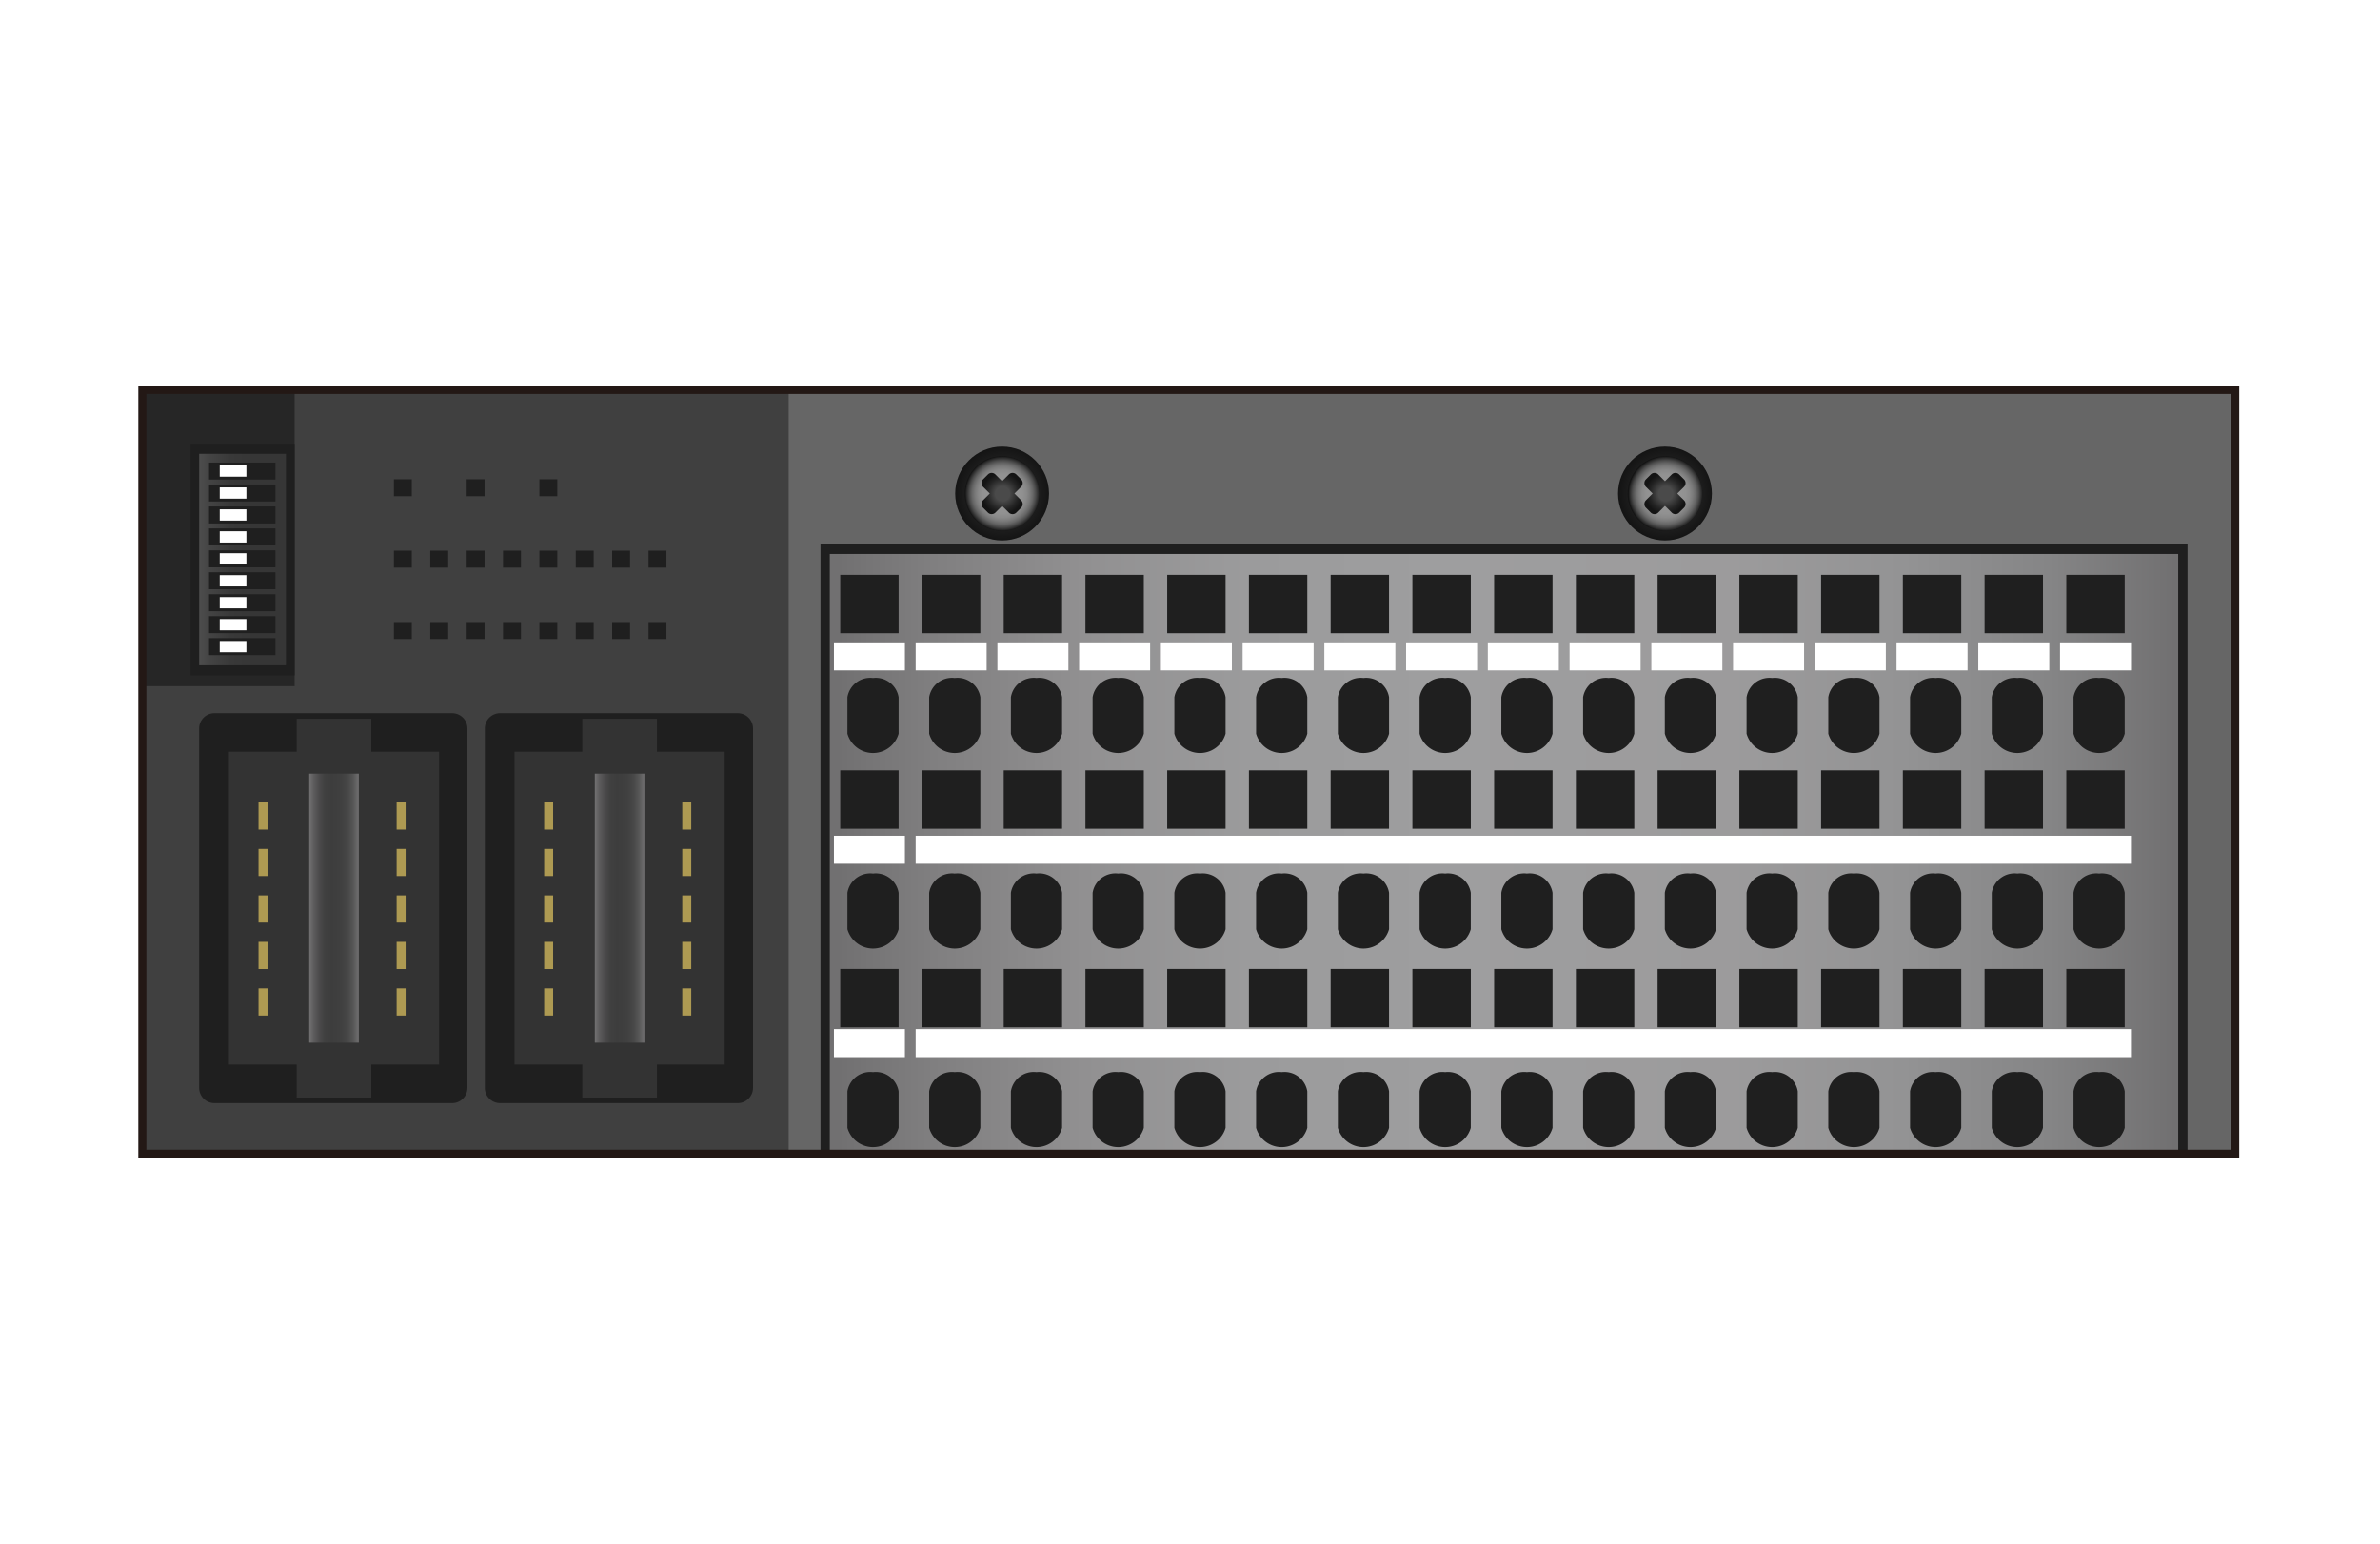<svg xmlns="http://www.w3.org/2000/svg" xmlns:xlink="http://www.w3.org/1999/xlink" width="74" height="48" viewBox="0 0 74 48"><defs><linearGradient id="a" x1="9.614" y1="28.24" x2="11.155" y2="28.24" gradientUnits="userSpaceOnUse"><stop offset="0.006" stop-color="#717071"/><stop offset="0.096" stop-color="#5c5b5c"/><stop offset="0.202" stop-color="#4b4a4b"/><stop offset="0.316" stop-color="#404040"/><stop offset="0.454" stop-color="#3d3d3d"/><stop offset="0.658" stop-color="#404040"/><stop offset="0.783" stop-color="#484848"/><stop offset="0.886" stop-color="#565656"/><stop offset="0.977" stop-color="#6b6a6b"/><stop offset="1" stop-color="#717071"/></linearGradient><linearGradient id="b" x1="18.494" y1="28.24" x2="20.036" y2="28.24" xlink:href="#a"/><linearGradient id="c" x1="6.193" y1="17.4" x2="8.889" y2="17.4" gradientUnits="userSpaceOnUse"><stop offset="0" stop-color="#4d4d4d"/><stop offset="0.123" stop-color="#444"/><stop offset="0.361" stop-color="#393939"/><stop offset="0.632" stop-color="#363636"/></linearGradient><linearGradient id="d" x1="25.8" y1="26.551" x2="67.726" y2="26.551" gradientUnits="userSpaceOnUse"><stop offset="0.006" stop-color="#717071"/><stop offset="0.077" stop-color="#807f80"/><stop offset="0.188" stop-color="#919091"/><stop offset="0.309" stop-color="#9b9b9c"/><stop offset="0.454" stop-color="#9e9e9f"/><stop offset="0.667" stop-color="#9c9b9c"/><stop offset="0.796" stop-color="#939394"/><stop offset="0.904" stop-color="#858586"/><stop offset="0.998" stop-color="#717071"/><stop offset="1" stop-color="#717071"/></linearGradient><radialGradient id="e" cx="30.761" cy="15.3" r="1.437" gradientTransform="translate(-0.081 -0.191) scale(1.016 1.016)" gradientUnits="userSpaceOnUse"><stop offset="0.35" stop-color="#262626"/><stop offset="0.659" stop-color="#212121"/><stop offset="1" stop-color="#141414"/></radialGradient><radialGradient id="f" cx="30.761" cy="15.3" r="1.145" gradientTransform="translate(-0.081 -0.191) scale(1.016 1.016)" gradientUnits="userSpaceOnUse"><stop offset="0.35" stop-color="#949494"/><stop offset="0.528" stop-color="#919191"/><stop offset="0.639" stop-color="#898989"/><stop offset="0.731" stop-color="#7a7a7a"/><stop offset="0.814" stop-color="#666"/><stop offset="0.889" stop-color="#4b4b4b"/><stop offset="0.959" stop-color="#2b2b2b"/><stop offset="1" stop-color="#141414"/></radialGradient><radialGradient id="g" cx="30.761" cy="15.3" r="0.631" gradientTransform="translate(-0.081 -0.191) scale(1.016 1.016)" gradientUnits="userSpaceOnUse"><stop offset="0.35" stop-color="#4a4a4a"/><stop offset="0.776" stop-color="#232323"/><stop offset="1" stop-color="#141414"/></radialGradient><radialGradient id="h" cx="51.056" cy="15.3" r="1.437" xlink:href="#e"/><radialGradient id="i" cx="51.056" cy="15.3" r="1.145" xlink:href="#f"/><radialGradient id="j" cx="51.056" cy="15.3" r="0.631" xlink:href="#g"/></defs><title>cc-link_rio_stb</title><rect width="74" height="48" fill="#fff"/><rect x="4.426" y="12.126" width="65.072" height="23.75" fill="#404040"/><rect x="24.521" y="12.126" width="44.977" height="23.75" fill="#666"/><path d="M6.668,22.177H14.058a0.475,0.475,0,0,1,.475.475V33.827a0.475,0.475,0,0,1-.475.475h-7.391a0.475,0.475,0,0,1-.475-0.475V22.652A0.475,0.475,0,0,1,6.668,22.177Z" fill="#1f1f1f"/><polygon points="13.652 23.376 11.544 23.376 11.544 22.351 9.224 22.351 9.224 23.376 7.117 23.376 7.117 33.103 9.224 33.103 9.224 34.128 11.544 34.128 11.544 33.103 13.652 33.103 13.652 23.376" fill="#333"/><rect x="9.614" y="24.057" width="1.541" height="8.366" fill="url(#a)"/><rect x="12.332" y="24.951" width="0.279" height="0.845" fill="#ae9a52"/><rect x="12.332" y="26.397" width="0.279" height="0.844" fill="#ae9a52"/><rect x="12.332" y="27.843" width="0.279" height="0.845" fill="#ae9a52"/><rect x="12.332" y="29.288" width="0.279" height="0.845" fill="#ae9a52"/><rect x="12.332" y="30.734" width="0.279" height="0.845" fill="#ae9a52"/><rect x="8.038" y="24.951" width="0.279" height="0.845" fill="#ae9a52"/><rect x="8.038" y="26.397" width="0.279" height="0.844" fill="#ae9a52"/><rect x="8.038" y="27.843" width="0.279" height="0.845" fill="#ae9a52"/><rect x="8.038" y="29.288" width="0.279" height="0.845" fill="#ae9a52"/><rect x="8.038" y="30.734" width="0.279" height="0.845" fill="#ae9a52"/><path d="M15.548,22.177h7.39a0.475,0.475,0,0,1,.475.475V33.827a0.475,0.475,0,0,1-.475.475H15.549a0.475,0.475,0,0,1-.475-0.475V22.652A0.475,0.475,0,0,1,15.548,22.177Z" fill="#1f1f1f"/><polygon points="22.532 23.376 20.425 23.376 20.425 22.351 18.105 22.351 18.105 23.376 15.997 23.376 15.997 33.103 18.105 33.103 18.105 34.128 20.425 34.128 20.425 33.103 22.532 33.103 22.532 23.376" fill="#333"/><rect x="18.494" y="24.057" width="1.541" height="8.366" fill="url(#b)"/><rect x="21.213" y="24.951" width="0.279" height="0.845" fill="#ae9a52"/><rect x="21.213" y="26.397" width="0.279" height="0.844" fill="#ae9a52"/><rect x="21.213" y="27.843" width="0.279" height="0.845" fill="#ae9a52"/><rect x="21.213" y="29.288" width="0.279" height="0.845" fill="#ae9a52"/><rect x="21.213" y="30.734" width="0.279" height="0.845" fill="#ae9a52"/><rect x="16.919" y="24.951" width="0.279" height="0.845" fill="#ae9a52"/><rect x="16.919" y="26.397" width="0.279" height="0.844" fill="#ae9a52"/><rect x="16.919" y="27.843" width="0.279" height="0.845" fill="#ae9a52"/><rect x="16.919" y="29.288" width="0.279" height="0.845" fill="#ae9a52"/><rect x="16.919" y="30.734" width="0.279" height="0.845" fill="#ae9a52"/><rect x="4.426" y="12.126" width="4.734" height="9.212" fill="#262626"/><rect x="5.923" y="13.797" width="3.237" height="7.205" fill="#1f1f1f"/><rect x="6.193" y="14.112" width="2.696" height="6.576" fill="url(#c)"/><rect x="6.499" y="14.384" width="2.065" height="0.528" fill="#1f1f1f"/><rect x="12.247" y="14.903" width="0.557" height="0.528" fill="#1f1f1f"/><rect x="12.247" y="17.123" width="0.557" height="0.528" fill="#1f1f1f"/><rect x="12.247" y="19.343" width="0.557" height="0.528" fill="#1f1f1f"/><rect x="13.378" y="17.123" width="0.557" height="0.528" fill="#1f1f1f"/><rect x="13.378" y="19.343" width="0.557" height="0.528" fill="#1f1f1f"/><rect x="14.509" y="14.903" width="0.557" height="0.528" fill="#1f1f1f"/><rect x="14.509" y="17.123" width="0.557" height="0.528" fill="#1f1f1f"/><rect x="14.509" y="19.343" width="0.557" height="0.528" fill="#1f1f1f"/><rect x="15.64" y="17.123" width="0.557" height="0.528" fill="#1f1f1f"/><rect x="15.64" y="19.343" width="0.557" height="0.528" fill="#1f1f1f"/><rect x="16.771" y="14.903" width="0.557" height="0.528" fill="#1f1f1f"/><rect x="16.771" y="17.123" width="0.557" height="0.528" fill="#1f1f1f"/><rect x="16.771" y="19.343" width="0.557" height="0.528" fill="#1f1f1f"/><rect x="17.902" y="17.123" width="0.557" height="0.528" fill="#1f1f1f"/><rect x="17.902" y="19.343" width="0.557" height="0.528" fill="#1f1f1f"/><rect x="19.033" y="17.123" width="0.557" height="0.528" fill="#1f1f1f"/><rect x="19.033" y="19.343" width="0.557" height="0.528" fill="#1f1f1f"/><rect x="20.164" y="17.123" width="0.557" height="0.528" fill="#1f1f1f"/><rect x="20.164" y="19.343" width="0.557" height="0.528" fill="#1f1f1f"/><rect x="6.832" y="14.473" width="0.829" height="0.35" fill="#fff"/><rect x="6.499" y="15.066" width="2.065" height="0.528" fill="#1f1f1f"/><rect x="6.832" y="15.156" width="0.829" height="0.35" fill="#fff"/><rect x="6.499" y="15.749" width="2.065" height="0.528" fill="#1f1f1f"/><rect x="6.832" y="15.838" width="0.829" height="0.35" fill="#fff"/><rect x="6.499" y="16.431" width="2.065" height="0.529" fill="#1f1f1f"/><rect x="6.832" y="16.52" width="0.829" height="0.35" fill="#fff"/><rect x="6.499" y="17.113" width="2.065" height="0.528" fill="#1f1f1f"/><rect x="6.832" y="17.203" width="0.829" height="0.35" fill="#fff"/><rect x="6.499" y="17.795" width="2.065" height="0.528" fill="#1f1f1f"/><rect x="6.832" y="17.885" width="0.829" height="0.35" fill="#fff"/><rect x="6.499" y="18.478" width="2.065" height="0.528" fill="#1f1f1f"/><rect x="6.832" y="18.567" width="0.829" height="0.35" fill="#fff"/><rect x="6.499" y="19.16" width="2.065" height="0.528" fill="#1f1f1f"/><rect x="6.832" y="19.25" width="0.829" height="0.35" fill="#fff"/><rect x="6.499" y="19.843" width="2.065" height="0.528" fill="#1f1f1f"/><rect x="6.832" y="19.932" width="0.829" height="0.35" fill="#fff"/><rect x="25.511" y="16.925" width="42.505" height="18.95" fill="#1f1f1f"/><rect x="25.8" y="17.226" width="41.926" height="18.65" fill="url(#d)"/><rect x="26.125" y="17.875" width="1.815" height="1.815" fill="#1f1f1f"/><path d="M27.144,21.083a0.719,0.719,0,0,0-.796.598v1.134a0.828,0.828,0,0,0,1.592,0V21.681A0.719,0.719,0,0,0,27.144,21.083Z" fill="#1f1f1f"/><rect x="26.125" y="23.955" width="1.815" height="1.815" fill="#1f1f1f"/><path d="M27.144,27.163a0.719,0.719,0,0,0-.796.598v1.134a0.828,0.828,0,0,0,1.592,0V27.761A0.719,0.719,0,0,0,27.144,27.163Z" fill="#1f1f1f"/><rect x="26.125" y="30.13" width="1.815" height="1.815" fill="#1f1f1f"/><path d="M27.144,33.338a0.719,0.719,0,0,0-.796.598V35.07a0.828,0.828,0,0,0,1.592,0V33.936A0.719,0.719,0,0,0,27.144,33.338Z" fill="#1f1f1f"/><rect x="28.666" y="17.875" width="1.815" height="1.815" fill="#1f1f1f"/><path d="M29.686,21.083a0.719,0.719,0,0,0-.796.598v1.134a0.828,0.828,0,0,0,1.592,0V21.681A0.719,0.719,0,0,0,29.686,21.083Z" fill="#1f1f1f"/><rect x="28.666" y="23.955" width="1.815" height="1.815" fill="#1f1f1f"/><path d="M29.686,27.163a0.719,0.719,0,0,0-.796.598v1.134a0.828,0.828,0,0,0,1.592,0V27.761A0.719,0.719,0,0,0,29.686,27.163Z" fill="#1f1f1f"/><rect x="28.666" y="30.13" width="1.815" height="1.815" fill="#1f1f1f"/><path d="M29.686,33.338a0.719,0.719,0,0,0-.796.598V35.07a0.828,0.828,0,0,0,1.592,0V33.936A0.719,0.719,0,0,0,29.686,33.338Z" fill="#1f1f1f"/><rect x="31.208" y="17.875" width="1.815" height="1.815" fill="#1f1f1f"/><path d="M32.227,21.083a0.719,0.719,0,0,0-.796.598v1.134a0.828,0.828,0,0,0,1.592,0V21.681A0.719,0.719,0,0,0,32.227,21.083Z" fill="#1f1f1f"/><rect x="31.208" y="23.955" width="1.815" height="1.815" fill="#1f1f1f"/><path d="M32.227,27.163a0.719,0.719,0,0,0-.796.598v1.134a0.828,0.828,0,0,0,1.592,0V27.761A0.719,0.719,0,0,0,32.227,27.163Z" fill="#1f1f1f"/><rect x="31.208" y="30.13" width="1.815" height="1.815" fill="#1f1f1f"/><path d="M32.227,33.338a0.719,0.719,0,0,0-.796.598V35.07a0.828,0.828,0,0,0,1.592,0V33.936A0.719,0.719,0,0,0,32.227,33.338Z" fill="#1f1f1f"/><rect x="33.749" y="17.875" width="1.815" height="1.815" fill="#1f1f1f"/><path d="M34.768,21.083a0.719,0.719,0,0,0-.796.598v1.134a0.828,0.828,0,0,0,1.592,0V21.681A0.719,0.719,0,0,0,34.768,21.083Z" fill="#1f1f1f"/><rect x="33.749" y="23.955" width="1.815" height="1.815" fill="#1f1f1f"/><path d="M34.768,27.163a0.719,0.719,0,0,0-.796.598v1.134a0.828,0.828,0,0,0,1.592,0V27.761A0.719,0.719,0,0,0,34.768,27.163Z" fill="#1f1f1f"/><rect x="33.749" y="30.13" width="1.815" height="1.815" fill="#1f1f1f"/><path d="M34.768,33.338a0.719,0.719,0,0,0-.796.598V35.07a0.828,0.828,0,0,0,1.592,0V33.936A0.719,0.719,0,0,0,34.768,33.338Z" fill="#1f1f1f"/><rect x="36.291" y="17.875" width="1.815" height="1.815" fill="#1f1f1f"/><path d="M37.31,21.083a0.719,0.719,0,0,0-.796.598v1.134a0.828,0.828,0,0,0,1.592,0V21.681A0.719,0.719,0,0,0,37.31,21.083Z" fill="#1f1f1f"/><rect x="36.291" y="23.955" width="1.815" height="1.815" fill="#1f1f1f"/><path d="M37.31,27.163a0.719,0.719,0,0,0-.796.598v1.134a0.828,0.828,0,0,0,1.592,0V27.761A0.719,0.719,0,0,0,37.31,27.163Z" fill="#1f1f1f"/><rect x="36.291" y="30.13" width="1.815" height="1.815" fill="#1f1f1f"/><path d="M37.31,33.338a0.719,0.719,0,0,0-.796.598V35.07a0.828,0.828,0,0,0,1.592,0V33.936A0.719,0.719,0,0,0,37.31,33.338Z" fill="#1f1f1f"/><rect x="38.832" y="17.875" width="1.815" height="1.815" fill="#1f1f1f"/><path d="M39.851,21.083a0.719,0.719,0,0,0-.796.598v1.134a0.828,0.828,0,0,0,1.592,0V21.681A0.719,0.719,0,0,0,39.851,21.083Z" fill="#1f1f1f"/><rect x="38.832" y="23.955" width="1.815" height="1.815" fill="#1f1f1f"/><path d="M39.851,27.163a0.719,0.719,0,0,0-.796.598v1.134a0.828,0.828,0,0,0,1.592,0V27.761A0.719,0.719,0,0,0,39.851,27.163Z" fill="#1f1f1f"/><rect x="38.832" y="30.13" width="1.815" height="1.815" fill="#1f1f1f"/><path d="M39.851,33.338a0.719,0.719,0,0,0-.796.598V35.07a0.828,0.828,0,0,0,1.592,0V33.936A0.719,0.719,0,0,0,39.851,33.338Z" fill="#1f1f1f"/><rect x="41.373" y="17.875" width="1.815" height="1.815" fill="#1f1f1f"/><path d="M42.393,21.083a0.719,0.719,0,0,0-.796.598v1.134a0.828,0.828,0,0,0,1.592,0V21.681A0.719,0.719,0,0,0,42.393,21.083Z" fill="#1f1f1f"/><rect x="41.373" y="23.955" width="1.815" height="1.815" fill="#1f1f1f"/><path d="M42.393,27.163a0.719,0.719,0,0,0-.796.598v1.134a0.828,0.828,0,0,0,1.592,0V27.761A0.719,0.719,0,0,0,42.393,27.163Z" fill="#1f1f1f"/><rect x="41.373" y="30.13" width="1.815" height="1.815" fill="#1f1f1f"/><path d="M42.393,33.338a0.718,0.718,0,0,0-.796.598V35.07a0.828,0.828,0,0,0,1.592,0V33.936A0.719,0.719,0,0,0,42.393,33.338Z" fill="#1f1f1f"/><rect x="43.915" y="17.875" width="1.816" height="1.815" fill="#1f1f1f"/><path d="M44.934,21.083a0.719,0.719,0,0,0-.796.598v1.134a0.828,0.828,0,0,0,1.592,0V21.681A0.719,0.719,0,0,0,44.934,21.083Z" fill="#1f1f1f"/><rect x="43.915" y="23.955" width="1.816" height="1.815" fill="#1f1f1f"/><path d="M44.934,27.163a0.719,0.719,0,0,0-.796.598v1.134a0.828,0.828,0,0,0,1.592,0V27.761A0.719,0.719,0,0,0,44.934,27.163Z" fill="#1f1f1f"/><rect x="43.915" y="30.13" width="1.816" height="1.815" fill="#1f1f1f"/><path d="M44.934,33.338a0.718,0.718,0,0,0-.796.598V35.07a0.828,0.828,0,0,0,1.592,0V33.936A0.719,0.719,0,0,0,44.934,33.338Z" fill="#1f1f1f"/><rect x="46.456" y="17.875" width="1.816" height="1.815" fill="#1f1f1f"/><path d="M47.476,21.083a0.719,0.719,0,0,0-.796.598v1.134a0.828,0.828,0,0,0,1.592,0V21.681A0.719,0.719,0,0,0,47.476,21.083Z" fill="#1f1f1f"/><rect x="46.456" y="23.955" width="1.816" height="1.815" fill="#1f1f1f"/><path d="M47.476,27.163A0.719,0.719,0,0,0,46.68,27.761v1.134a0.828,0.828,0,0,0,1.592,0V27.761A0.719,0.719,0,0,0,47.476,27.163Z" fill="#1f1f1f"/><rect x="46.456" y="30.13" width="1.816" height="1.815" fill="#1f1f1f"/><path d="M47.476,33.338a0.718,0.718,0,0,0-.796.598V35.07a0.828,0.828,0,0,0,1.592,0V33.936A0.719,0.719,0,0,0,47.476,33.338Z" fill="#1f1f1f"/><rect x="48.998" y="17.875" width="1.816" height="1.815" fill="#1f1f1f"/><path d="M50.018,21.083a0.719,0.719,0,0,0-.796.598v1.134a0.828,0.828,0,0,0,1.592,0V21.681A0.719,0.719,0,0,0,50.018,21.083Z" fill="#1f1f1f"/><rect x="48.998" y="23.955" width="1.816" height="1.815" fill="#1f1f1f"/><path d="M50.018,27.163a0.719,0.719,0,0,0-.796.598v1.134a0.828,0.828,0,0,0,1.592,0V27.761A0.719,0.719,0,0,0,50.018,27.163Z" fill="#1f1f1f"/><rect x="48.998" y="30.13" width="1.816" height="1.815" fill="#1f1f1f"/><path d="M50.018,33.338a0.718,0.718,0,0,0-.796.598V35.07a0.828,0.828,0,0,0,1.592,0V33.936A0.719,0.719,0,0,0,50.018,33.338Z" fill="#1f1f1f"/><rect x="51.539" y="17.875" width="1.816" height="1.815" fill="#1f1f1f"/><path d="M52.559,21.083a0.719,0.719,0,0,0-.796.598v1.134a0.828,0.828,0,0,0,1.592,0V21.681A0.719,0.719,0,0,0,52.559,21.083Z" fill="#1f1f1f"/><rect x="51.539" y="23.955" width="1.816" height="1.815" fill="#1f1f1f"/><path d="M52.559,27.163a0.719,0.719,0,0,0-.796.598v1.134a0.828,0.828,0,0,0,1.592,0V27.761A0.719,0.719,0,0,0,52.559,27.163Z" fill="#1f1f1f"/><rect x="51.539" y="30.13" width="1.816" height="1.815" fill="#1f1f1f"/><path d="M52.559,33.338a0.718,0.718,0,0,0-.796.598V35.07a0.828,0.828,0,0,0,1.592,0V33.936A0.719,0.719,0,0,0,52.559,33.338Z" fill="#1f1f1f"/><rect x="54.081" y="17.875" width="1.816" height="1.815" fill="#1f1f1f"/><path d="M55.101,21.083a0.719,0.719,0,0,0-.796.598v1.134a0.828,0.828,0,0,0,1.592,0V21.681A0.719,0.719,0,0,0,55.101,21.083Z" fill="#1f1f1f"/><rect x="54.081" y="23.955" width="1.816" height="1.815" fill="#1f1f1f"/><path d="M55.101,27.163a0.719,0.719,0,0,0-.796.598v1.134a0.828,0.828,0,0,0,1.592,0V27.761A0.719,0.719,0,0,0,55.101,27.163Z" fill="#1f1f1f"/><rect x="54.081" y="30.13" width="1.816" height="1.815" fill="#1f1f1f"/><path d="M55.101,33.338a0.718,0.718,0,0,0-.796.598V35.07a0.828,0.828,0,0,0,1.592,0V33.936A0.719,0.719,0,0,0,55.101,33.338Z" fill="#1f1f1f"/><rect x="56.622" y="17.875" width="1.816" height="1.815" fill="#1f1f1f"/><path d="M57.642,21.083a0.719,0.719,0,0,0-.796.598v1.134a0.828,0.828,0,0,0,1.592,0V21.681A0.719,0.719,0,0,0,57.642,21.083Z" fill="#1f1f1f"/><rect x="56.622" y="23.955" width="1.816" height="1.815" fill="#1f1f1f"/><path d="M57.642,27.163a0.719,0.719,0,0,0-.796.598v1.134a0.828,0.828,0,0,0,1.592,0V27.761A0.719,0.719,0,0,0,57.642,27.163Z" fill="#1f1f1f"/><rect x="56.622" y="30.13" width="1.816" height="1.815" fill="#1f1f1f"/><path d="M57.642,33.338a0.718,0.718,0,0,0-.796.598V35.07a0.828,0.828,0,0,0,1.592,0V33.936A0.719,0.719,0,0,0,57.642,33.338Z" fill="#1f1f1f"/><rect x="59.164" y="17.875" width="1.816" height="1.815" fill="#1f1f1f"/><path d="M60.184,21.083a0.719,0.719,0,0,0-.796.598v1.134a0.828,0.828,0,0,0,1.592,0V21.681A0.719,0.719,0,0,0,60.184,21.083Z" fill="#1f1f1f"/><rect x="59.164" y="23.955" width="1.816" height="1.815" fill="#1f1f1f"/><path d="M60.184,27.163a0.719,0.719,0,0,0-.796.598v1.134a0.828,0.828,0,0,0,1.592,0V27.761A0.719,0.719,0,0,0,60.184,27.163Z" fill="#1f1f1f"/><rect x="59.164" y="30.13" width="1.816" height="1.815" fill="#1f1f1f"/><path d="M60.184,33.338a0.718,0.718,0,0,0-.796.598V35.07a0.828,0.828,0,0,0,1.592,0V33.936A0.719,0.719,0,0,0,60.184,33.338Z" fill="#1f1f1f"/><rect x="61.706" y="17.875" width="1.816" height="1.815" fill="#1f1f1f"/><path d="M62.725,21.083a0.719,0.719,0,0,0-.796.598v1.134a0.828,0.828,0,0,0,1.592,0V21.681A0.719,0.719,0,0,0,62.725,21.083Z" fill="#1f1f1f"/><rect x="61.706" y="23.955" width="1.816" height="1.815" fill="#1f1f1f"/><path d="M62.725,27.163a0.719,0.719,0,0,0-.796.598v1.134a0.828,0.828,0,0,0,1.592,0V27.761A0.719,0.719,0,0,0,62.725,27.163Z" fill="#1f1f1f"/><rect x="61.706" y="30.13" width="1.816" height="1.815" fill="#1f1f1f"/><path d="M62.725,33.338a0.718,0.718,0,0,0-.796.598V35.07a0.828,0.828,0,0,0,1.592,0V33.936A0.719,0.719,0,0,0,62.725,33.338Z" fill="#1f1f1f"/><rect x="64.247" y="17.875" width="1.816" height="1.815" fill="#1f1f1f"/><path d="M65.267,21.083a0.719,0.719,0,0,0-.796.598v1.134a0.828,0.828,0,0,0,1.592,0V21.681A0.719,0.719,0,0,0,65.267,21.083Z" fill="#1f1f1f"/><rect x="64.247" y="23.955" width="1.816" height="1.815" fill="#1f1f1f"/><path d="M65.267,27.163a0.719,0.719,0,0,0-.796.598v1.134a0.828,0.828,0,0,0,1.592,0V27.761A0.719,0.719,0,0,0,65.267,27.163Z" fill="#1f1f1f"/><rect x="64.247" y="30.13" width="1.816" height="1.815" fill="#1f1f1f"/><path d="M65.267,33.338a0.718,0.718,0,0,0-.796.598V35.07a0.828,0.828,0,0,0,1.592,0V33.936A0.719,0.719,0,0,0,65.267,33.338Z" fill="#1f1f1f"/><circle cx="31.158" cy="15.347" r="1.459" fill="url(#e)"/><circle cx="31.158" cy="15.347" r="1.163" fill="url(#f)"/><path d="M31.541,15.347l0.21-.21a0.164,0.164,0,0,0-0-0.231l-0.152-.152a0.163,0.163,0,0,0-.231,0l-0.21.21L30.948,14.754a0.163,0.163,0,0,0-.231,0l-0.152.152a0.164,0.164,0,0,0-0.0.231l0.21,0.21-0.21.21a0.164,0.164,0,0,0,0,.231l0.152,0.152a0.164,0.164,0,0,0,.231,0l0.21-.21,0.21,0.21a0.163,0.163,0,0,0,.231,0l0.152-.152a0.164,0.164,0,0,0,0-0.231Z" fill="url(#g)"/><circle cx="51.768" cy="15.347" r="1.459" fill="url(#h)"/><circle cx="51.768" cy="15.347" r="1.163" fill="url(#i)"/><path d="M52.151,15.347l0.21-.21a0.164,0.164,0,0,0-0-0.231l-0.152-.152a0.163,0.163,0,0,0-.231,0l-0.21.21L51.558,14.754a0.163,0.163,0,0,0-.231,0l-0.152.152a0.164,0.164,0,0,0-0.0.231l0.21,0.21-0.21.21a0.164,0.164,0,0,0,0,.231l0.152,0.152a0.164,0.164,0,0,0,.231,0l0.21-.21,0.21,0.21a0.163,0.163,0,0,0,.231,0l0.152-.152a0.164,0.164,0,0,0,0-0.231Z" fill="url(#j)"/><rect x="4.426" y="12.126" width="65.072" height="23.75" fill="none" stroke="#231815" stroke-width="0.251"/><rect x="25.929" y="19.975" width="2.207" height="0.871" fill="#fff"/><rect x="28.47" y="19.975" width="2.207" height="0.871" fill="#fff"/><rect x="25.929" y="25.988" width="2.207" height="0.871" fill="#fff"/><rect x="28.47" y="25.988" width="37.787" height="0.871" fill="#fff"/><rect x="25.929" y="32.001" width="2.207" height="0.871" fill="#fff"/><rect x="28.47" y="32.001" width="37.787" height="0.871" fill="#fff"/><rect x="31.012" y="19.975" width="2.207" height="0.871" fill="#fff"/><rect x="33.553" y="19.975" width="2.207" height="0.871" fill="#fff"/><rect x="36.095" y="19.975" width="2.207" height="0.871" fill="#fff"/><rect x="38.636" y="19.975" width="2.208" height="0.871" fill="#fff"/><rect x="41.177" y="19.975" width="2.208" height="0.871" fill="#fff"/><rect x="43.719" y="19.975" width="2.208" height="0.871" fill="#fff"/><rect x="46.26" y="19.975" width="2.208" height="0.871" fill="#fff"/><rect x="48.802" y="19.975" width="2.208" height="0.871" fill="#fff"/><rect x="51.344" y="19.975" width="2.208" height="0.871" fill="#fff"/><rect x="53.885" y="19.975" width="2.208" height="0.871" fill="#fff"/><rect x="56.427" y="19.975" width="2.208" height="0.871" fill="#fff"/><rect x="58.968" y="19.975" width="2.208" height="0.871" fill="#fff"/><rect x="61.51" y="19.975" width="2.208" height="0.871" fill="#fff"/><rect x="64.051" y="19.975" width="2.208" height="0.871" fill="#fff"/></svg>